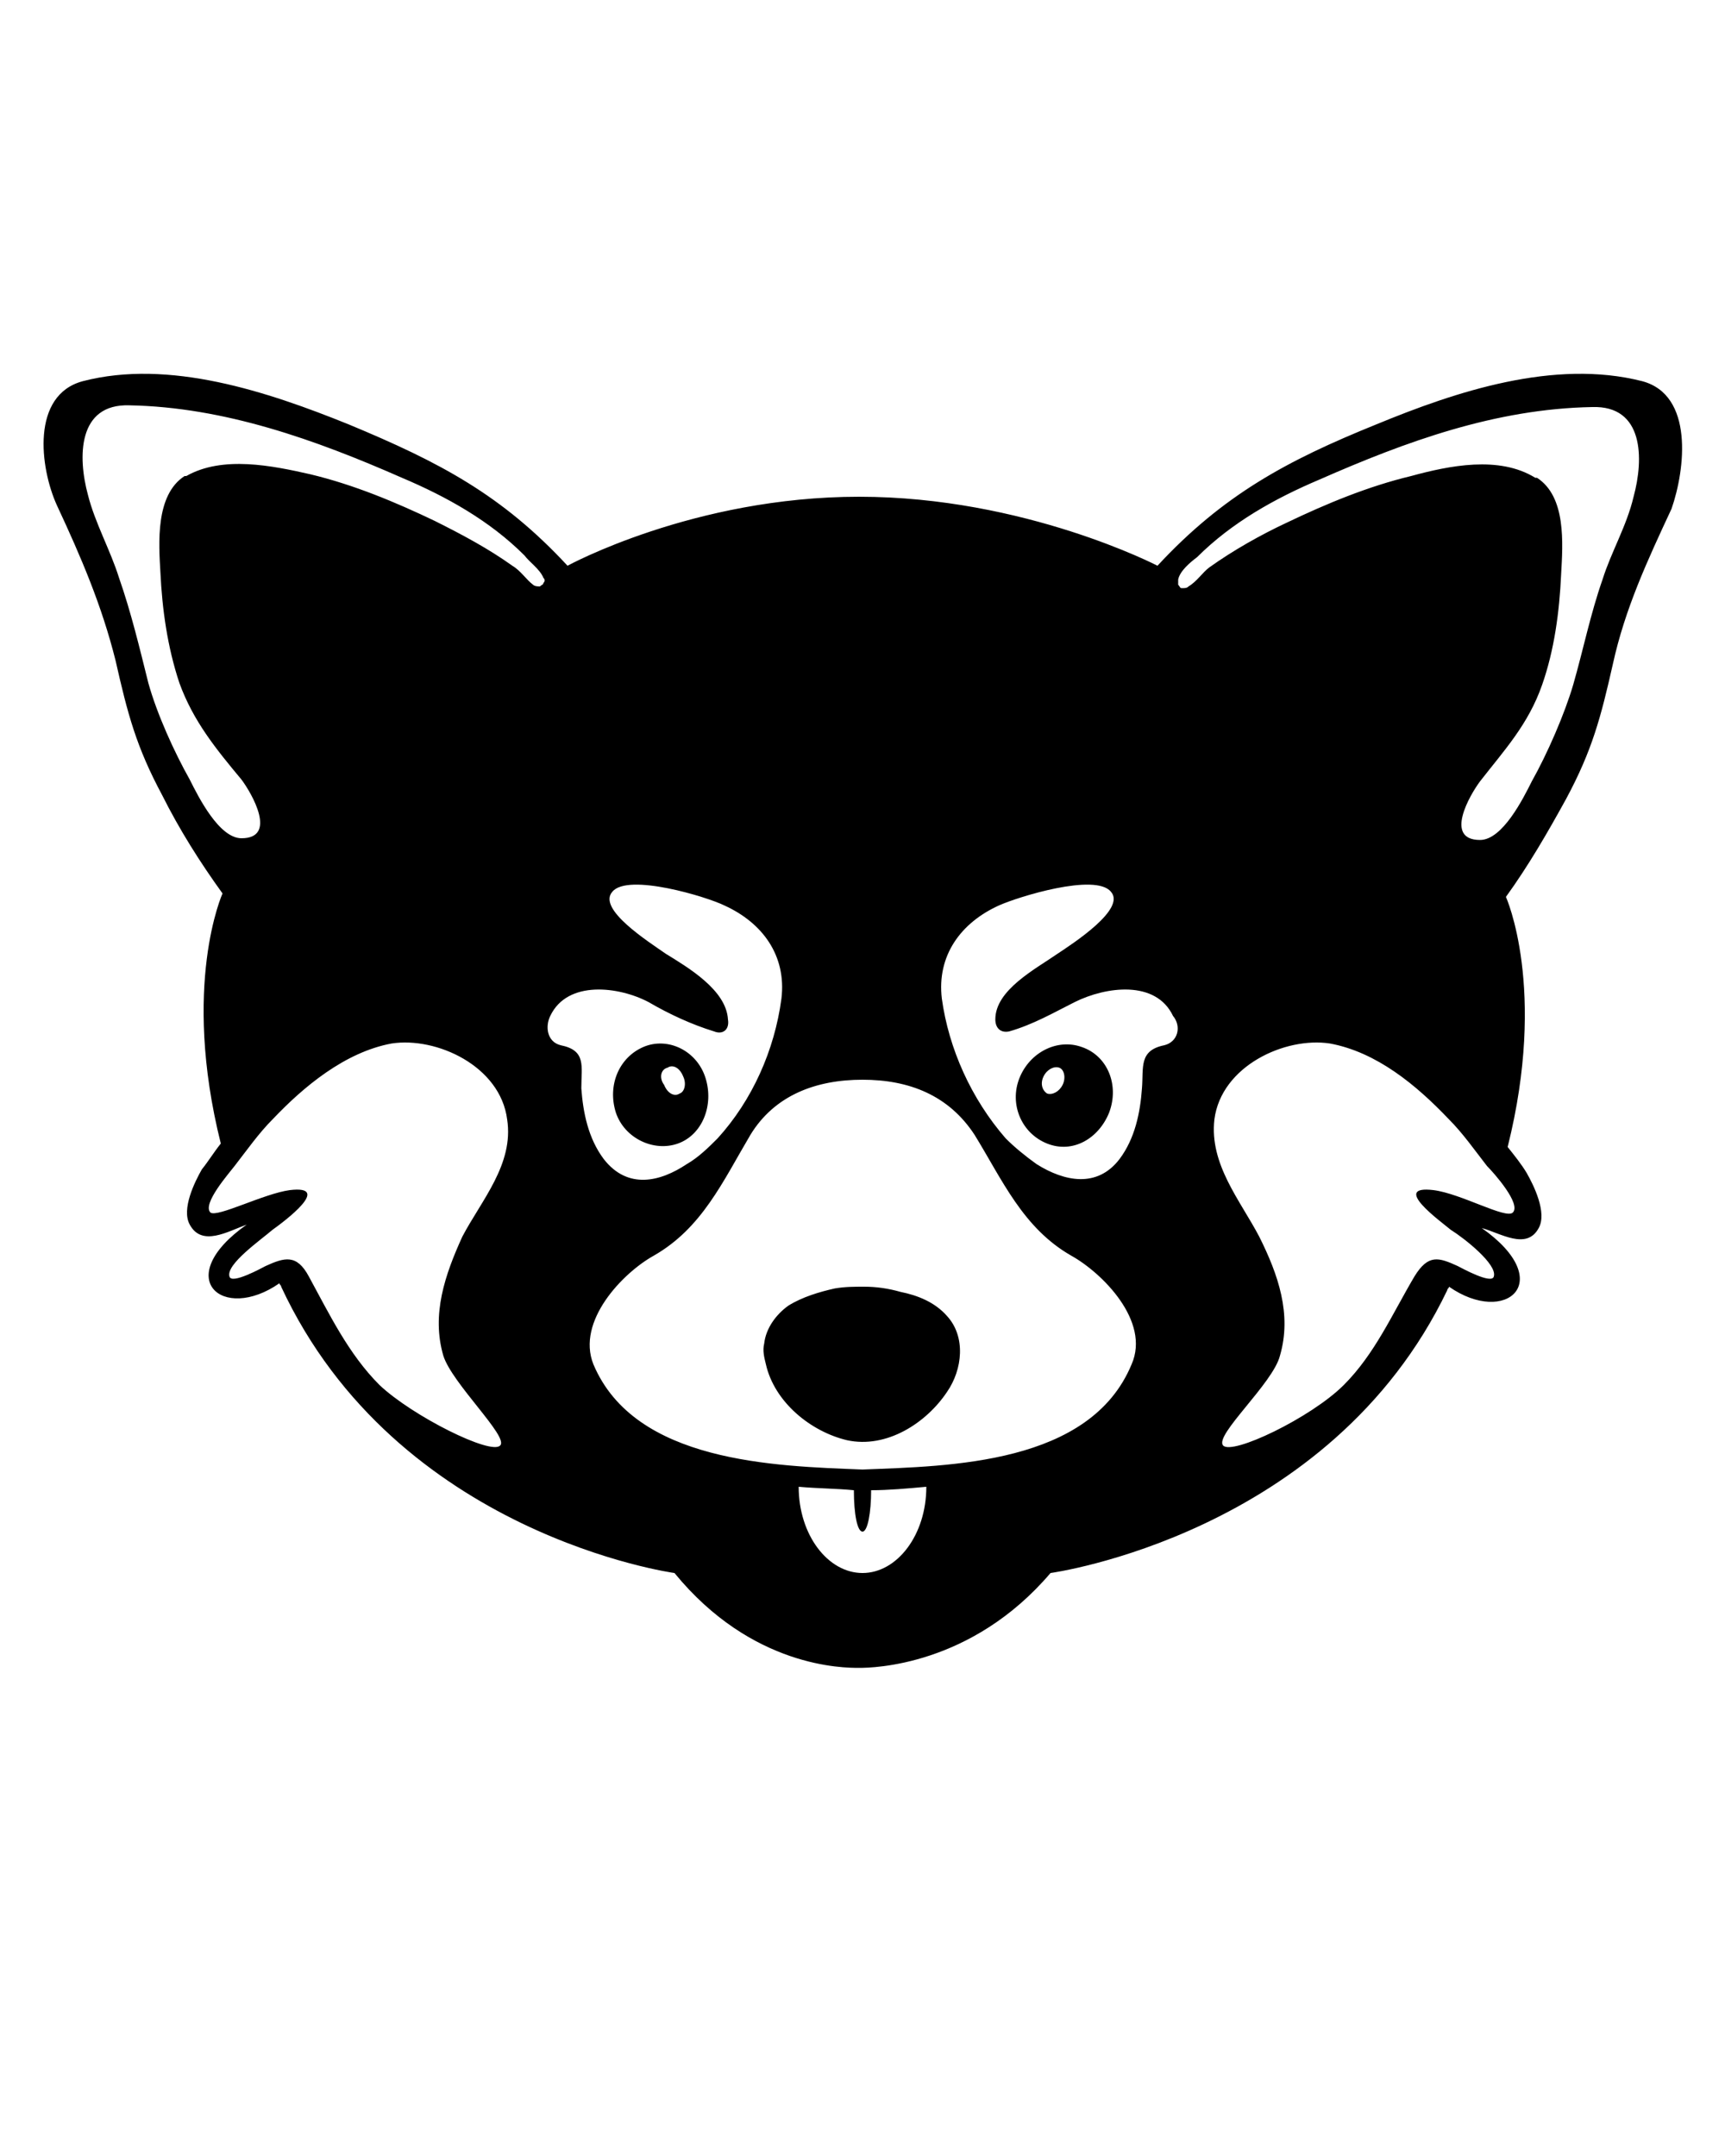 <?xml version="1.0" encoding="utf-8"?>
<!-- Generator: Adobe Illustrator 22.1.0, SVG Export Plug-In . SVG Version: 6.00 Build 0)  -->
<svg version="1.1" id="Layer_1" xmlns="http://www.w3.org/2000/svg" xmlns:xlink="http://www.w3.org/1999/xlink" x="0px" y="0px"
	 viewBox="0 0 100 125" style="enable-background:new 0 0 100 125;" xml:space="preserve">
<path d="M95.2,22.1c-5.1-1.3-10.8,0.6-15.4,2.5c-5.2,2.1-8.9,4.1-12.7,8.2c0,0-7.7-4-17.3-4s-16.9,4-16.9,4c-3.8-4.1-7.4-6-12.7-8.2
	c-4.7-1.9-10.4-3.8-15.4-2.5c-3,0.8-2.5,5-1.5,7.2c1.4,3,2.6,5.8,3.4,9c0.7,3.1,1.2,5,2.7,7.8c1,2,2.2,3.9,3.5,5.7
	c0,0-2.4,5.3-0.1,14.5c-0.4,0.5-0.7,1-1.1,1.5c-0.4,0.7-1.2,2.3-0.7,3.2c0.7,1.3,2.2,0.4,3.3,0l0,0c-4.4,3.1-1.4,5.7,1.9,3.4
	c0,0.1,0.1,0.1,0.1,0.2C23,89,39.1,91.2,39.1,91.2c4.5,5.5,9.8,5.5,10.7,5.5c0.8,0,6.5-0.1,11.1-5.5c0,0,16.2-2.2,23-16.4
	c0-0.1,0.1-0.1,0.1-0.2c3.3,2.3,6.3-0.3,1.9-3.4l0,0c1.1,0.3,2.6,1.3,3.3,0c0.5-0.9-0.3-2.5-0.7-3.2c-0.3-0.5-0.7-1-1.1-1.5
	c2.3-9.2-0.1-14.5-0.1-14.5c1.3-1.8,2.4-3.7,3.5-5.7c1.5-2.8,2-4.7,2.7-7.8c0.7-3.2,2-6,3.4-9C97.7,27.2,98.2,22.9,95.2,22.1z
	 M25.7,78.6c0.5,1.6,3.8,4.7,3.3,5.2c-0.5,0.6-5.1-1.7-7-3.5c-1.8-1.8-2.9-4.1-4.1-6.3c-0.7-1.3-1.4-1.1-2.5-0.6
	c-0.2,0.1-2,1.1-2.1,0.6c-0.2-0.7,1.8-2.1,2.5-2.7c0.7-0.5,3.5-2.6,1-2.3c-1.5,0.2-4.2,1.6-4.6,1.3c-0.5-0.5,1.1-2.3,1.4-2.7
	c0.7-0.9,1.4-1.9,2.2-2.7c1.8-1.9,4.2-3.9,6.9-4.4c2.6-0.4,6.3,1.3,6.7,4.4c0.4,2.6-1.5,4.7-2.6,6.8C25.8,73.9,25,76.2,25.7,78.6z
	 M31.5,33.8c0,0.1-0.1,0.1-0.2,0.2c-0.1,0-0.3,0-0.4-0.1c-0.4-0.3-0.7-0.8-1.2-1.1c-1.4-1-2.9-1.8-4.5-2.6c-2.3-1.1-4.7-2.1-7.2-2.7
	c-2.2-0.5-5.1-1.1-7.2,0.1c0,0,0,0-0.1,0c-1.7,1.1-1.5,3.9-1.4,5.6c0.1,2.1,0.4,4.3,1.1,6.4c0.8,2.2,2.1,3.8,3.6,5.6
	c0.6,0.8,2.1,3.4,0,3.4c-1.3,0-2.5-2.4-3-3.4c-0.9-1.6-1.9-3.8-2.4-5.6c-0.5-2-1-4.1-1.7-6.1c-0.5-1.6-1.4-3.2-1.8-4.8
	c-0.6-2.2-0.6-5.3,2.4-5.2c5.5,0.1,10.8,2,15.8,4.2c2.6,1.1,5.1,2.5,7.1,4.5c0.3,0.4,0.9,0.8,1.1,1.3C31.6,33.6,31.6,33.7,31.5,33.8
	z M32.5,60.6c-0.8-0.2-0.9-1.1-0.6-1.7c1-2.1,4-1.7,5.7-0.8c1.2,0.7,2.5,1.3,3.8,1.7c0.5,0.2,0.9-0.1,0.8-0.7
	c-0.1-1.7-2.3-3-3.6-3.8c-1-0.7-4-2.6-3.1-3.6c0.9-1.1,5.5,0.3,6.5,0.8c2.2,1,3.6,2.9,3.3,5.4c-0.4,3-1.7,5.9-3.7,8.1
	c-0.5,0.5-1.1,1.1-1.8,1.5c-1.5,1-3.4,1.5-4.8-0.3c-0.9-1.2-1.2-2.7-1.3-4.1C33.7,61.8,34,60.9,32.5,60.6z M50,91.2
	c-2,0-3.7-2.2-3.7-5c1.1,0.1,2.2,0.1,3.2,0.2c0,1.4,0.2,2.4,0.5,2.4s0.5-1.1,0.5-2.4c1,0,2.1-0.1,3.2-0.2C53.7,89,52,91.2,50,91.2z
	 M65.6,79.1C63.2,84.9,55.1,85,50,85.2c-5.1-0.2-13.2-0.4-15.6-6.1c-1-2.5,1.7-5.3,3.5-6.3c2.8-1.6,4-4.3,5.6-7
	c1.4-2.3,3.8-3.2,6.5-3.2s5,0.9,6.5,3.2c1.6,2.6,2.8,5.4,5.6,7C63.9,73.8,66.7,76.6,65.6,79.1z M67.5,60.6c-1.5,0.3-1.2,1.3-1.3,2.5
	c-0.1,1.4-0.4,2.9-1.3,4.1c-1.3,1.7-3.2,1.3-4.8,0.3c-0.7-0.5-1.3-1-1.8-1.5c-2-2.3-3.3-5.2-3.7-8.1c-0.3-2.5,1.1-4.4,3.3-5.4
	c1.1-0.5,5.6-1.9,6.5-0.8c0.9,1-2.2,3-3.1,3.6c-1.3,0.9-3.6,2.1-3.6,3.8c0,0.5,0.3,0.8,0.8,0.7c1.4-0.4,2.6-1.1,3.8-1.7
	c1.8-0.9,4.7-1.3,5.7,0.8C68.5,59.5,68.3,60.4,67.5,60.6z M87.7,70.3c-0.4,0.4-3-1.1-4.6-1.3c-2.5-0.3,0.4,1.8,1,2.3
	c0.8,0.5,2.7,2,2.5,2.7c-0.1,0.5-1.9-0.5-2.1-0.6c-1.1-0.5-1.7-0.7-2.5,0.6c-1.3,2.2-2.3,4.5-4.1,6.3c-1.9,1.9-6.5,4.1-7,3.5
	s2.9-3.6,3.3-5.2c0.7-2.4-0.1-4.7-1.2-6.9c-1.1-2.1-2.9-4.2-2.6-6.8c0.4-3.1,4.1-4.8,6.7-4.4c2.7,0.5,5,2.4,6.9,4.4
	c0.8,0.8,1.5,1.8,2.2,2.7C86.6,68,88.2,69.8,87.7,70.3z M94.7,28.8c-0.4,1.7-1.3,3.2-1.8,4.8c-0.7,2-1.1,4-1.7,6.1
	c-0.5,1.7-1.5,4-2.4,5.6c-0.5,1-1.7,3.4-3,3.4c-2.1,0-0.6-2.6,0-3.4c1.4-1.8,2.8-3.3,3.6-5.6c0.7-2,1-4.2,1.1-6.4
	c0.1-1.8,0.3-4.5-1.4-5.6c0,0,0,0-0.1,0c-2.1-1.3-5-0.7-7.2-0.1c-2.5,0.6-4.9,1.6-7.2,2.7c-1.5,0.7-3.1,1.6-4.5,2.6
	c-0.4,0.3-0.7,0.8-1.2,1.1c-0.1,0.1-0.2,0.1-0.4,0.1c-0.1,0-0.1-0.1-0.2-0.2c0-0.1,0-0.2,0-0.3c0.1-0.5,0.7-1,1.1-1.3
	c2-2,4.5-3.4,7.1-4.5c5-2.2,10.2-4.1,15.8-4.2C95.3,23.5,95.3,26.6,94.7,28.8z M52.2,74.9c-0.7-0.2-1.4-0.3-2.1-0.3
	c-0.6,0-1.1,0-1.7,0.1c-0.9,0.2-1.9,0.5-2.7,1c-0.7,0.5-1.3,1.3-1.4,2.2c-0.1,0.4,0,0.8,0.1,1.2c0.5,2.2,2.6,3.9,4.7,4.4
	c2.3,0.5,4.6-1,5.8-2.8c0.9-1.3,1.1-3.2,0-4.4C54.2,75.5,53.2,75.1,52.2,74.9z M39.3,66.3c1.4-0.5,2.1-2.2,1.6-3.8
	c-0.5-1.6-2.2-2.4-3.6-1.8s-2.1,2.2-1.6,3.8C36.2,66,37.9,66.8,39.3,66.3z M38.7,61.9c0.3-0.2,0.7,0,0.9,0.5c0.2,0.4,0.1,0.9-0.2,1
	c-0.3,0.2-0.7,0-0.9-0.5C38.2,62.5,38.3,62,38.7,61.9z M62.7,60.7c-1.4-0.5-3,0.3-3.6,1.8s0.1,3.2,1.6,3.8s3-0.3,3.6-1.8
	C64.9,62.9,64.2,61.2,62.7,60.7z M61.6,62.9c-0.2,0.4-0.6,0.6-0.9,0.5c-0.3-0.2-0.4-0.6-0.2-1s0.6-0.6,0.9-0.5S61.8,62.5,61.6,62.9z
	"/>
</svg>
